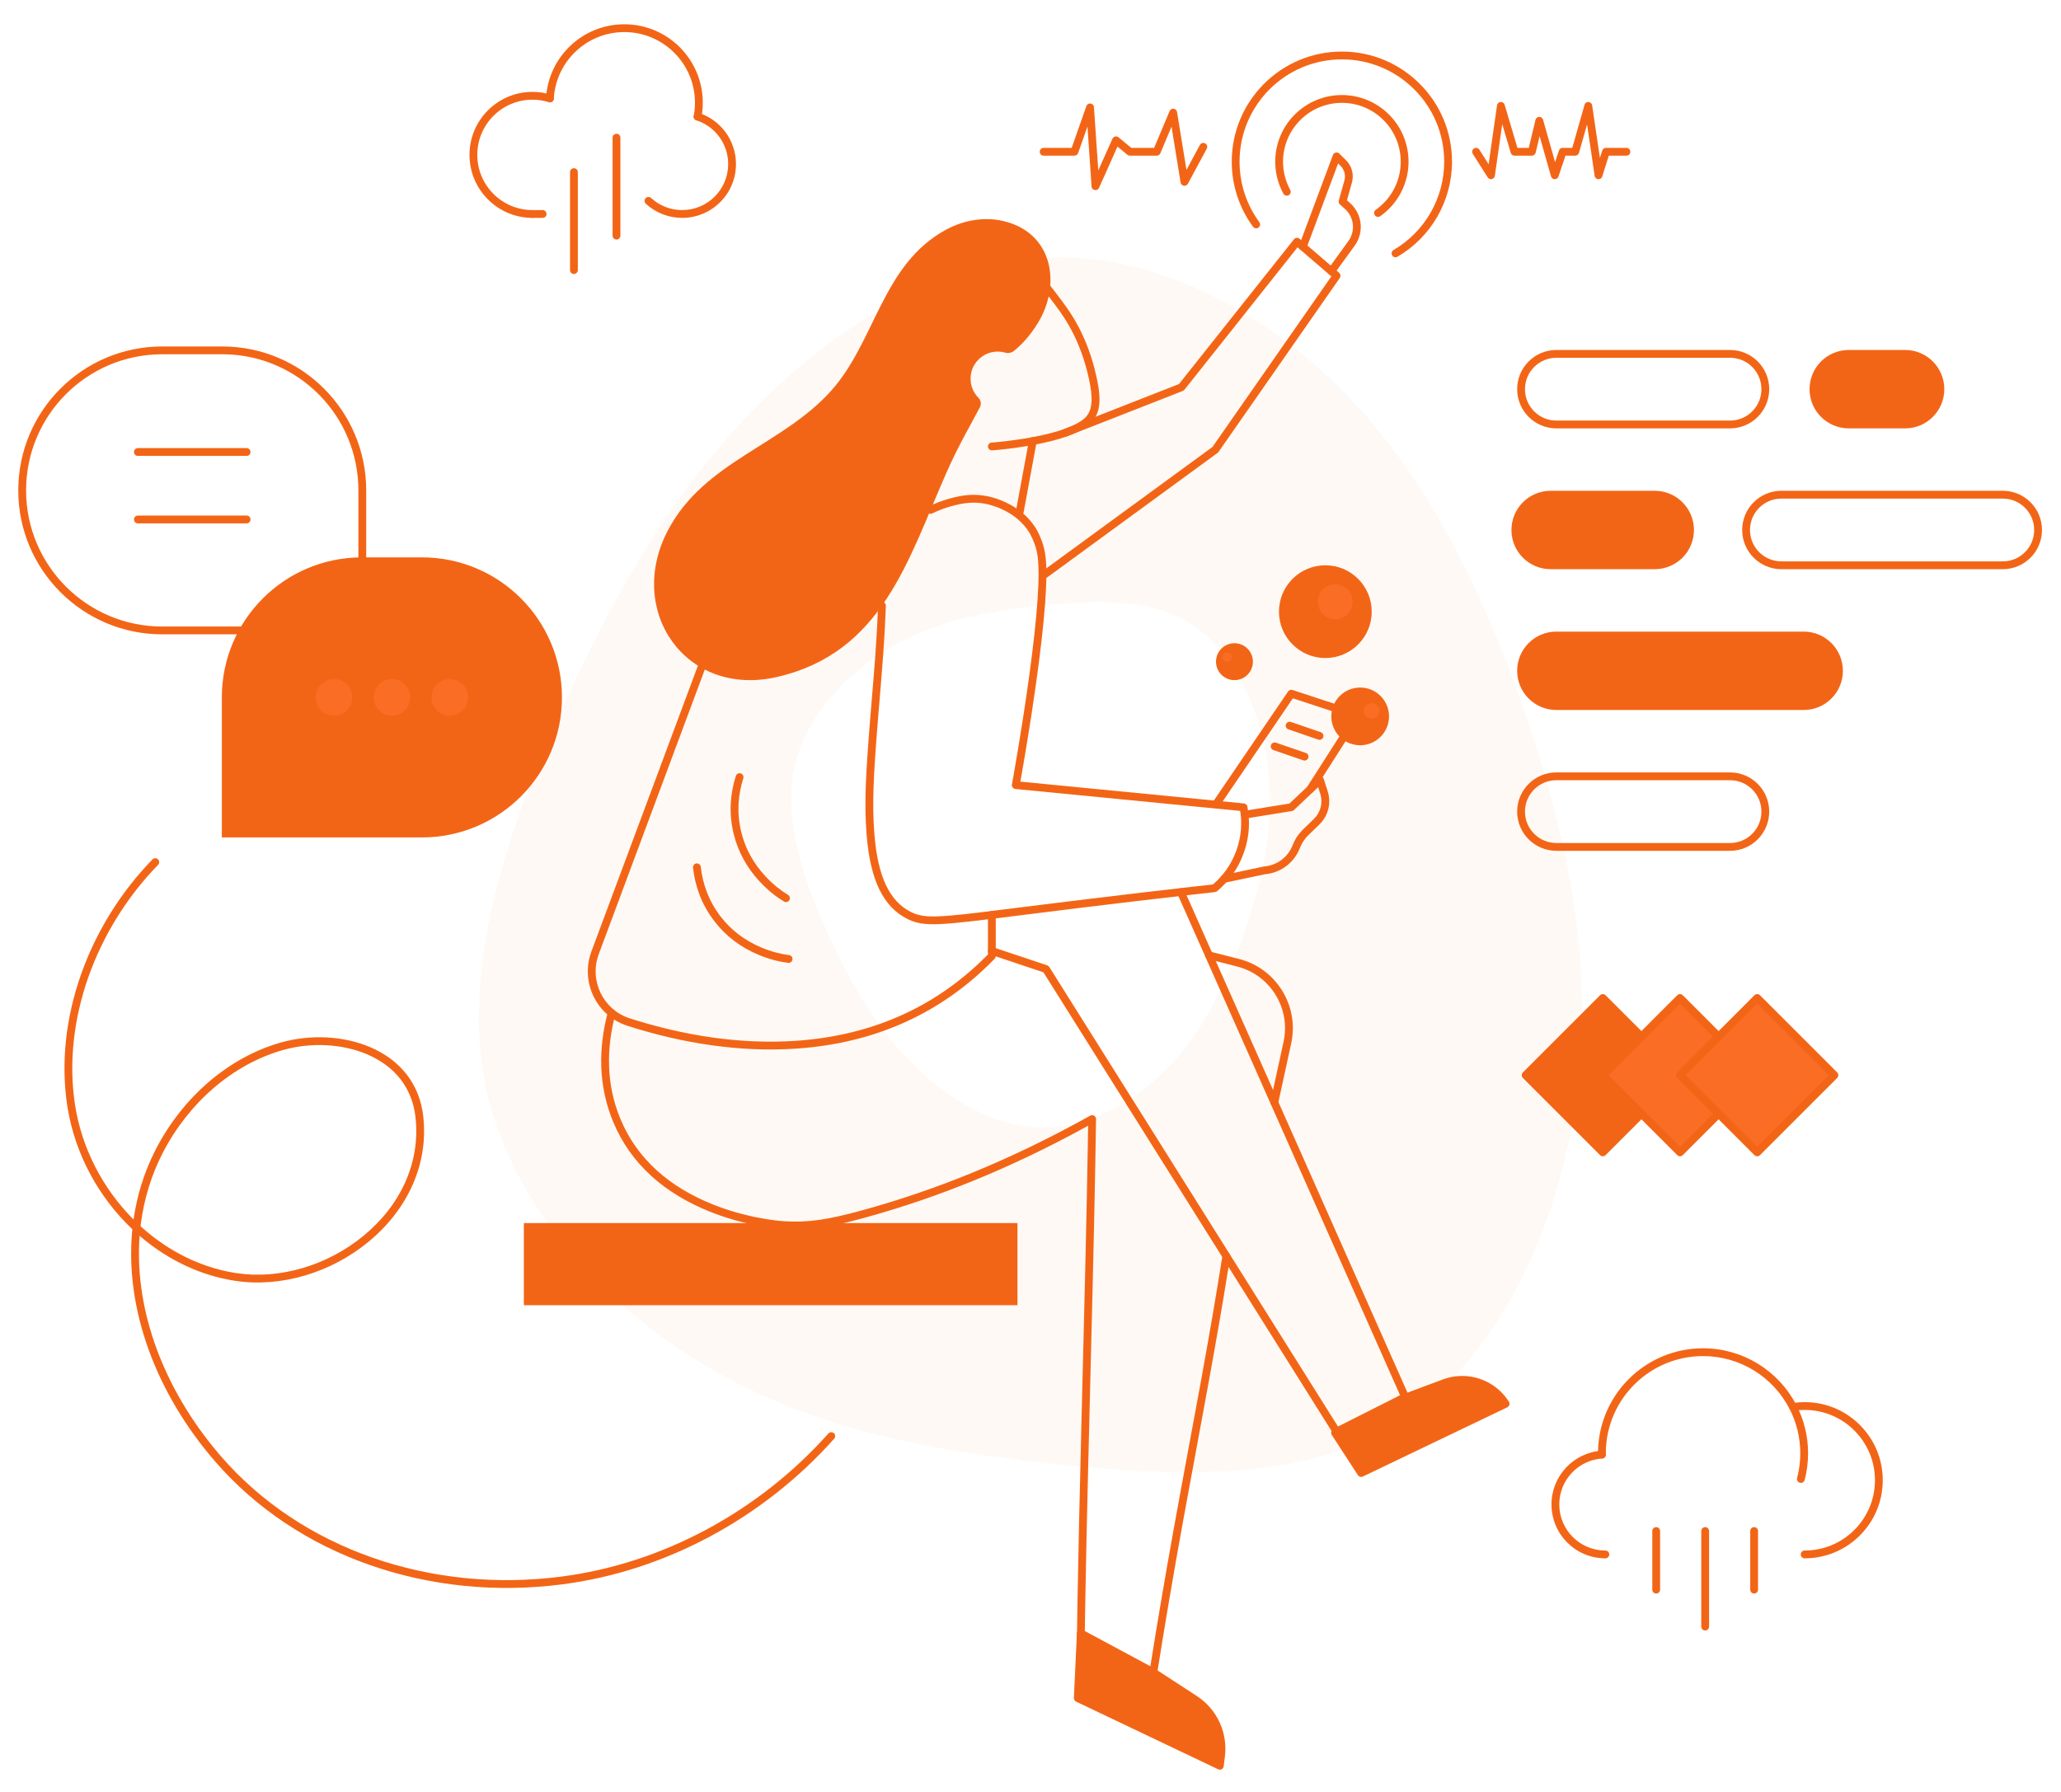 <svg viewBox="114.975 109.674 792.05 688.652" fill="none" xmlns="http://www.w3.org/2000/svg" xmlns:xlink="http://www.w3.org/1999/xlink" overflow="visible" width="792.05px" height="688.652px"><g id="Master/Scenes/Communication"><g id="Background" transform="translate(271 160.525) scale(1 1)"><g id="Background/4"><path id="Shape" fill-rule="evenodd" clip-rule="evenodd" d="M359.467 98.876C390.688 130.175 411.708 171.775 428.154 217.875C444.6 263.975 456.296 314.375 450.492 365.675C444.688 417.075 421.294 469.175 384.268 494.175C347.526 518.826 297.337 516.917 250.171 511.928L248.742 511.775C201.163 506.675 156.926 498.575 116.47 474.875C76.103 451.175 39.517 411.675 30.371 365.575C21.403 319.837 39.328 267.435 59.827 221.952L60.448 220.575C81.116 174.775 104.158 136.075 135.379 104.775C166.6 73.475 206 49.575 246.456 48.075C286.823 46.575 328.158 67.576 359.467 98.876ZM244.46 181.85L241.832 182.135C221.929 184.356 203.392 187.955 186.393 197.881C168.875 208.132 152.998 225.216 149.029 245.155C145.186 264.689 152.722 287.033 161.476 306.531L162.081 307.871C171.05 327.681 181.05 344.419 194.598 357.957C208.147 371.495 225.245 381.833 242.802 382.481C260.32 383.13 278.257 374.047 291.844 360.509C305.174 347.19 314.219 329.558 321.305 310.002L321.652 309.039C328.788 289.1 333.865 267.301 331.346 245.112C328.827 222.881 318.675 200.346 302.607 189.533C286.674 178.879 264.915 179.696 244.46 181.85V181.85Z" fill="#f36516" fill-opacity="0.04"/></g></g><g id="Group 88"><path id="Fill 1" fill-rule="evenodd" clip-rule="evenodd" d="M501.342 245.228C500.018 244.84 498.584 244.708 497.099 244.889C492.632 245.431 488.914 248.923 488.138 253.356C487.508 256.953 488.723 260.292 490.993 262.584C491.933 263.533 492.181 264.964 491.571 266.152C488.411 272.316 483.589 280.226 478.573 291.622C463.924 324.901 454.02 360.589 413.578 369.874C378.523 377.923 355.31 344.434 371.707 313.424C385.675 287.009 415.543 280.884 434.347 259.909C451.478 240.798 453.936 211.331 478.498 197.976C485.587 194.122 493.88 192.77 501.66 194.912C519.925 199.939 522.545 219.391 513.98 233.584C510.81 238.837 507.329 242.408 504.644 244.535C503.714 245.271 502.482 245.562 501.342 245.228" fill="#f36516"/><path id="Stroke 3" d="M514.382 216.427C515.042 215.927 515.983 216.058 516.483 216.719L517.899 218.572L520.74 222.25C524.429 227.055 526.304 229.727 528.243 233.086C531.402 238.553 533.836 244.619 535.547 251.123C535.856 252.3 536.143 253.498 536.408 254.72C538.221 263.087 538.031 268.617 534.018 272.447C530.678 275.636 524.418 278.048 516.001 279.902C511.676 280.855 507.053 281.596 502.431 282.152L501.074 282.309C500.189 282.408 499.346 282.496 498.551 282.572L496.932 282.717L496.253 282.77C495.427 282.828 494.71 282.206 494.652 281.379C494.594 280.553 495.217 279.836 496.043 279.778L496.916 279.708C497.155 279.688 497.413 279.665 497.69 279.64L498.859 279.528C499.863 279.427 500.938 279.309 502.072 279.173C506.605 278.628 511.137 277.902 515.356 276.972L516.422 276.732C523.791 275.024 529.251 272.85 531.946 270.277C534.912 267.447 535.074 262.728 533.476 255.356C533.22 254.176 532.944 253.02 532.645 251.886C531.001 245.632 528.666 239.815 525.645 234.586L525.326 234.04C523.519 230.972 521.647 228.346 518.029 223.646L515.342 220.169C514.994 219.716 514.687 219.316 514.388 218.922L514.09 218.528C513.59 217.867 513.721 216.926 514.382 216.427Z" fill="#f36516"/><path id="Stroke 5" d="M510.416 278.93C510.566 278.116 511.349 277.577 512.163 277.728C512.93 277.87 513.452 278.571 513.385 279.332L513.366 279.476L508.32 306.76C508.169 307.574 507.386 308.113 506.572 307.962C505.805 307.82 505.283 307.119 505.35 306.357L505.37 306.214L510.416 278.93Z" fill="#f36516"/><path id="Stroke 7" d="M612.246 201.645C612.745 201.018 613.64 200.899 614.282 201.35L614.399 201.441L629.606 214.516C630.151 214.984 630.282 215.766 629.939 216.382L629.859 216.511L583.252 283.386C583.189 283.477 583.116 283.56 583.034 283.634L582.906 283.739L516.924 331.958C516.255 332.447 515.317 332.301 514.828 331.632C514.368 331.003 514.47 330.134 515.042 329.627L515.154 329.536L580.932 281.466L626.622 215.906L613.625 204.731L570.168 259.462C570.036 259.628 569.871 259.763 569.685 259.86L569.54 259.926L524.749 277.479C523.978 277.781 523.108 277.401 522.806 276.629C522.521 275.904 522.841 275.09 523.523 274.745L523.655 274.686L568.07 257.279L612.246 201.645Z" fill="#f36516"/><path id="Stroke 9" d="M627.223 169.256C627.588 168.279 628.802 167.975 629.583 168.623L629.686 168.718L632.285 171.304C634.443 173.453 635.316 176.568 634.605 179.513L634.528 179.807L632.622 186.65L633.859 187.762C638.446 191.886 639.247 198.757 635.78 203.818L635.593 204.083L627.83 214.802C627.344 215.473 626.406 215.623 625.735 215.137C625.104 214.679 624.934 213.822 625.321 213.163L625.4 213.042L633.163 202.323C635.888 198.561 635.401 193.38 632.065 190.19L631.853 189.993L629.925 188.258C629.537 187.909 629.361 187.386 629.452 186.878L629.483 186.74L631.638 179.002C632.169 177.099 631.674 175.062 630.346 173.615L630.168 173.43L629.219 172.486L617.065 205.029C616.793 205.759 616.011 206.151 615.273 205.953L615.135 205.909C614.405 205.636 614.013 204.855 614.211 204.117L614.255 203.979L627.223 169.256Z" fill="#f36516"/><path id="Stroke 11" d="M479.788 301.339C485.119 299.873 489.093 299.413 494.231 300.358L494.749 300.462C495.369 300.595 496.052 300.766 496.877 301.012C498.48 301.488 500.135 302.114 501.793 302.914C506.221 305.052 510.008 308.094 512.728 312.211L513.015 312.656C513.147 312.866 513.364 313.239 513.637 313.754C514.086 314.599 514.533 315.548 514.951 316.58C515.655 318.324 516.203 320.13 516.532 321.963L516.621 322.489C517.924 330.756 516.488 348.415 513.13 372.384C512.068 379.97 510.869 387.762 509.606 395.463L509.061 398.756C508.796 400.342 508.537 401.875 508.284 403.347L507.4 408.434L507.105 410.096L593.026 418.482C593.69 418.547 594.232 419.043 594.355 419.699C595.354 425.033 595.255 430.809 593.113 437.075C590.824 443.734 587.066 448.55 582.695 452.208C582.469 452.397 582.192 452.516 581.899 452.549L572.614 453.596C559.004 455.142 545.34 456.747 530.431 458.571L495.925 462.866C488.983 463.715 484.501 464.215 480.927 464.526L479.339 464.656C471.553 465.251 467.855 464.846 464.126 463.089L463.811 462.937C454.3 458.248 449.507 447.765 448.086 431.304L447.977 429.95C447.115 418.615 447.558 408.319 449.589 383.523L450.822 368.6C450.998 366.402 451.147 364.461 451.29 362.511L451.381 361.254C451.884 354.257 452.221 348.154 452.401 342.407C452.427 341.579 453.119 340.929 453.947 340.955C454.775 340.981 455.426 341.673 455.4 342.501L455.333 344.445C455.153 349.342 454.862 354.523 454.456 360.305L454.22 363.568C454.002 366.506 453.763 369.508 453.435 373.471L452.526 384.414C450.556 408.562 450.131 418.696 450.968 429.723L451.026 430.458C452.305 446.324 456.681 456.078 465.135 460.245L465.405 460.375C468.582 461.872 471.821 462.225 479.148 461.662L480.67 461.537C483.247 461.313 486.316 460.988 490.471 460.5L525.966 456.096L534.105 455.1C548.138 453.395 561.136 451.876 574.132 450.404L581.11 449.618L581.142 449.592C584.846 446.401 588.041 442.26 590.075 436.666L590.275 436.102C592.032 430.962 592.281 426.177 591.649 421.723L591.593 421.356L505.195 412.924C504.321 412.839 503.707 412.025 503.865 411.162L504.405 408.144L505.029 404.573C505.373 402.586 505.732 400.476 506.102 398.262C507.561 389.523 508.949 380.609 510.159 371.968L510.575 368.956C513.651 346.378 514.894 329.756 513.58 322.496C513.289 320.879 512.801 319.267 512.169 317.704C511.855 316.928 511.523 316.204 511.188 315.547L510.987 315.16C510.75 314.713 510.57 314.404 510.476 314.255C508.067 310.432 504.602 307.602 500.488 305.616C498.983 304.889 497.478 304.32 496.022 303.887C495.067 303.603 494.336 303.432 493.678 303.306C489.085 302.462 485.517 302.875 480.578 304.233C478.073 304.912 475.631 305.847 473.271 307.006C472.527 307.372 471.629 307.065 471.263 306.321C470.898 305.578 471.204 304.679 471.948 304.314C474.476 303.071 477.097 302.068 479.788 301.339Z" fill="#f36516"/><path id="Stroke 13" d="M621.228 408.397C621.997 407.669 623.242 407.951 623.64 408.902L623.687 409.03L625.219 413.824C626.624 418.233 625.473 423.047 622.248 426.339L622.014 426.572L617.832 430.624C616.48 431.934 615.408 433.502 614.679 435.232L614.517 435.634C612.386 441.162 607.344 445.021 601.473 445.648L601.228 445.671L585.678 448.962C584.915 449.123 584.165 448.674 583.937 447.945L583.9 447.805C583.739 447.042 584.188 446.292 584.917 446.064L585.057 446.027L600.69 442.719L600.874 442.692C605.64 442.289 609.771 439.259 611.597 434.858L611.718 434.556C612.546 432.403 613.806 430.444 615.418 428.795L615.745 428.469L619.927 424.417C622.435 421.988 623.396 418.383 622.452 415.039L622.361 414.736L621.555 412.215L612.253 421.011C612.071 421.184 611.849 421.307 611.609 421.371L611.462 421.402L593.679 424.281C592.861 424.414 592.091 423.858 591.959 423.04C591.834 422.271 592.319 421.543 593.058 421.35L593.2 421.32L610.525 418.515L621.228 408.397Z" fill="#f36516"/><path id="Stroke 15" d="M383.094 365.768C383.384 364.992 384.247 364.597 385.024 364.886C385.754 365.158 386.147 365.94 385.95 366.678L385.906 366.816L345.087 476.382C341.309 486.521 346.728 497.785 356.989 501.078C377.638 507.7 399.475 511.192 420.986 509.707C448.881 507.783 473.613 497.576 493.839 477.343L494.647 476.525L494.648 461.33C494.648 460.55 495.243 459.909 496.004 459.837L496.148 459.83C496.928 459.83 497.568 460.425 497.641 461.185L497.648 461.33V477.137C497.648 477.527 497.496 477.902 497.224 478.182C476.229 499.807 450.36 510.688 421.192 512.7C399.257 514.214 377.057 510.664 356.073 503.934C344.297 500.156 338.028 487.332 342.147 475.687L342.275 475.334L383.094 365.768Z" fill="#f36516"/><path id="Stroke 17" d="M348.587 498.637C348.801 497.837 349.623 497.361 350.423 497.575C351.224 497.789 351.699 498.611 351.485 499.411C347.891 512.863 347.958 526.624 353.385 539.698C359.859 555.309 372.395 565.974 388.863 572.583C394.818 574.973 400.931 576.676 406.92 577.802C409.128 578.217 411.2 578.53 413.102 578.756L414.21 578.88C415.02 578.964 415.708 579.021 416.263 579.056C425.474 579.646 432.995 578.518 446.213 574.896C473.973 567.285 502.901 555.811 533.949 538.485C534.958 537.923 536.197 538.663 536.18 539.818L535.915 556.039C535.663 570.25 535.348 584.772 534.872 604.548L533.181 672.793C532.651 694.712 532.317 710.197 532.05 725.678L531.845 738.334L556.803 751.741L557.034 750.294C559.841 732.694 562.661 716.156 565.843 698.434L568.534 683.656C571.353 668.319 575.437 646.294 575.64 645.187L576.875 638.421C579.994 621.244 582.416 607.139 584.769 592.231C584.899 591.413 585.667 590.854 586.485 590.984C587.303 591.113 587.862 591.881 587.733 592.699L587.187 596.133C584.815 610.964 582.327 625.287 579.094 642.98L569.5 695.053L569.436 695.406C565.778 715.661 562.613 734.202 559.436 754.298C559.274 755.318 558.154 755.874 557.244 755.384L529.623 740.545C529.17 740.302 528.876 739.846 528.837 739.34L528.832 739.201L529.097 722.974C529.407 705.539 529.81 687.638 530.49 660.131L532.043 597.329C532.495 578.188 532.787 563.992 533.03 549.301L533.14 542.363L532.531 542.699C502.828 559 475.026 569.999 448.298 577.432L447.006 577.789L445.527 578.19C432.913 581.576 425.316 582.642 416.072 582.05L415.402 582.003C413.093 581.825 410.016 581.437 406.366 580.75C400.194 579.59 393.895 577.835 387.745 575.367C370.588 568.481 357.432 557.29 350.614 540.847C344.906 527.095 344.836 512.678 348.587 498.637Z" fill="#f36516"/><path id="Stroke 19" d="M568.179 451.153C568.891 450.836 569.718 451.12 570.093 451.786L570.158 451.915L656.354 646.025C656.66 646.713 656.407 647.512 655.781 647.904L655.659 647.973L629.303 661.274C628.655 661.601 627.874 661.415 627.439 660.851L627.357 660.733L515.973 483.396L495.672 476.603C494.933 476.356 494.514 475.588 494.687 474.844L494.726 474.705C494.973 473.965 495.741 473.547 496.485 473.719L496.624 473.758L517.433 480.721C517.715 480.816 517.962 480.991 518.143 481.225L518.228 481.346L629.171 657.98L653.033 645.937L567.416 453.133C567.1 452.42 567.384 451.593 568.049 451.218L568.179 451.153Z" fill="#f36516"/><path id="Stroke 21" d="M609.985 375.46C610.335 374.946 610.96 374.706 611.556 374.841L611.693 374.879L637.13 383.235C638.017 383.526 638.415 384.54 637.995 385.349L637.925 385.469L619.74 413.871C619.294 414.568 618.366 414.772 617.668 414.325C617.012 413.905 616.793 413.058 617.142 412.378L617.214 412.253L634.354 385.48L611.829 378.08L583.528 419.646C583.089 420.291 582.237 420.485 581.567 420.117L581.444 420.042C580.799 419.603 580.605 418.751 580.973 418.081L581.048 417.958L609.985 375.46Z" fill="#f36516"/><path id="Stroke 23" d="M630.665 146.204C644.812 146.204 656.28 157.672 656.28 171.819C656.28 180.247 652.177 187.989 645.42 192.76C644.743 193.238 643.807 193.077 643.329 192.4C642.852 191.723 643.013 190.787 643.69 190.309C649.659 186.095 653.28 179.262 653.28 171.819C653.28 159.329 643.155 149.204 630.665 149.204C618.175 149.204 608.05 159.329 608.05 171.819C608.05 175.668 609.012 179.375 610.822 182.675C611.22 183.402 610.954 184.313 610.228 184.712C609.502 185.11 608.59 184.844 608.192 184.118C606.14 180.378 605.05 176.176 605.05 171.819C605.05 157.672 616.518 146.204 630.665 146.204Z" fill="#f36516"/><path id="Fill 25" fill-rule="evenodd" clip-rule="evenodd" d="M530.332 737.446L529.174 762.352L583.763 788.359L584.228 784.512C585.266 775.937 581.337 767.517 574.1 762.803L557.954 752.286L530.332 737.446Z" fill="#f36516"/><path id="Stroke 27" fill-rule="evenodd" clip-rule="evenodd" d="M527.676 762.282L528.834 737.376C528.885 736.274 530.069 735.602 531.042 736.125L558.664 750.965L558.773 751.029L574.919 761.546C582.635 766.573 586.824 775.55 585.717 784.692L585.252 788.539C585.129 789.557 584.044 790.154 583.118 789.713L528.529 763.706C527.984 763.447 527.648 762.886 527.676 762.282ZM557.187 753.577L531.719 739.894L530.718 761.426L582.523 786.107L582.739 784.332C583.692 776.459 580.161 768.724 573.617 764.283L573.281 764.06L557.187 753.577Z" fill="#f36516"/><path id="Fill 29" fill-rule="evenodd" clip-rule="evenodd" d="M628.053 660.403L638.075 675.831L693.584 649.226C688.594 641.325 678.746 638.007 669.992 641.278L654.408 647.102L628.053 660.403Z" fill="#f36516"/><path id="Stroke 31" fill-rule="evenodd" clip-rule="evenodd" d="M653.732 645.763L653.883 645.697L669.467 639.873C678.886 636.353 689.483 639.923 694.852 648.425C695.331 649.184 695.041 650.191 694.232 650.579L638.723 677.184C638.043 677.509 637.227 677.28 636.817 676.648L626.795 661.22C626.308 660.471 626.58 659.466 627.377 659.064L653.732 645.763ZM638.614 673.909L691.343 648.636L691.245 648.507C686.391 642.314 678.019 639.88 670.517 642.683L655.01 648.478L630.221 660.988L638.614 673.909Z" fill="#f36516"/><path id="Stroke 33" d="M578.14 476.482C578.333 475.727 579.068 475.253 579.823 475.371L579.965 475.4L591.138 478.252C605.326 481.872 614.154 495.971 611.275 510.275L611.185 510.709L606.173 533.725C605.996 534.534 605.197 535.047 604.388 534.871C603.626 534.705 603.126 533.988 603.217 533.229L603.241 533.086L608.253 510.07C611.028 497.326 603.319 484.672 590.777 481.259L590.396 481.159L579.223 478.307C578.42 478.102 577.936 477.285 578.14 476.482Z" fill="#f36516"/><path id="Stroke 35" d="M382.622 441.534C383.445 441.44 384.189 442.031 384.283 442.854C385.026 449.342 387.226 455.853 391.923 461.964C396.106 467.405 401.432 471.263 407.454 473.81C411.453 475.502 414.979 476.35 418.229 476.777C419.05 476.885 419.628 477.639 419.52 478.46C419.412 479.282 418.659 479.86 417.837 479.752C414.342 479.292 410.565 478.384 406.285 476.573C399.811 473.835 394.065 469.673 389.545 463.793C384.471 457.192 382.102 450.18 381.303 443.195C381.208 442.372 381.799 441.629 382.622 441.534Z" fill="#f36516"/><path id="Stroke 37" d="M397.764 407.918C398.013 407.128 398.855 406.689 399.645 406.938C400.436 407.188 400.874 408.03 400.625 408.82C398.661 415.047 398.019 421.891 399.822 429.385C401.426 436.058 404.72 441.75 409.183 446.529C412.146 449.702 415.021 451.912 417.816 453.626C418.522 454.06 418.743 454.983 418.31 455.689C417.877 456.396 416.953 456.617 416.247 456.184C413.241 454.34 410.162 451.973 406.99 448.576C402.193 443.439 398.639 437.298 396.905 430.087C394.958 421.993 395.65 414.622 397.764 407.918Z" fill="#f36516"/><path id="Fill 39" fill-rule="evenodd" clip-rule="evenodd" d="M316.297 611.342H505.992V579.772H316.297V611.342Z" fill="#f36516"/><path id="Stroke 41" d="M630.666 129.498C654.038 129.498 672.987 148.445 672.987 171.819C672.987 187.018 664.906 200.815 652.031 208.359C651.316 208.778 650.397 208.538 649.978 207.823C649.559 207.108 649.799 206.189 650.514 205.77C662.479 198.759 669.987 185.942 669.987 171.819C669.987 150.102 652.381 132.498 630.666 132.498C608.949 132.498 591.344 150.102 591.344 171.819C591.344 180.295 594.031 188.362 598.937 195.05C599.427 195.718 599.283 196.657 598.615 197.147C597.947 197.637 597.008 197.493 596.518 196.825C591.237 189.626 588.344 180.938 588.344 171.819C588.344 148.445 607.292 129.498 630.666 129.498Z" fill="#f36516"/><g id="Group"><path id="Stroke 42" fill-rule="evenodd" clip-rule="evenodd" d="M177.324 242.838H200.382C230.937 242.838 255.706 267.607 255.706 298.161V351.985C255.706 352.814 255.034 353.485 254.206 353.485H177.324C146.77 353.485 122 328.716 122 298.161C122 267.607 146.769 242.838 177.324 242.838ZM252.706 298.161C252.706 269.553 229.746 246.307 201.247 245.845L200.382 245.838H177.324C148.426 245.838 125 269.264 125 298.161C125 327.059 148.426 350.485 177.324 350.485L252.705 350.485L252.706 298.161Z" fill="#f36516"/><path id="Stroke 43" d="M209.744 281.902C210.572 281.902 211.244 282.574 211.244 283.402C211.244 284.182 210.649 284.823 209.888 284.895L209.744 284.902H167.962C167.133 284.902 166.462 284.231 166.462 283.402C166.462 282.623 167.057 281.982 167.817 281.909L167.962 281.902H209.744Z" fill="#f36516"/><path id="Stroke 44" d="M209.744 307.831C210.572 307.831 211.244 308.503 211.244 309.331C211.244 310.111 210.649 310.752 209.888 310.824L209.744 310.831H167.962C167.133 310.831 166.462 310.159 166.462 309.331C166.462 308.551 167.057 307.911 167.817 307.838L167.962 307.831H209.744Z" fill="#f36516"/><path id="Fill 45" fill-rule="evenodd" clip-rule="evenodd" d="M200.229 431.546H277.111C306.837 431.546 330.935 407.448 330.935 377.722C330.935 347.996 306.837 323.899 277.111 323.899H254.053C224.327 323.899 200.229 347.996 200.229 377.722V431.546Z" fill="#f36516"/><path id="Fill 46" fill-rule="evenodd" clip-rule="evenodd" d="M250.369 377.722C250.369 381.613 247.215 384.767 243.324 384.767C239.433 384.767 236.279 381.613 236.279 377.722C236.279 373.831 239.433 370.677 243.324 370.677C247.215 370.677 250.369 373.831 250.369 377.722" fill="#f96d24"/><path id="Fill 47" fill-rule="evenodd" clip-rule="evenodd" d="M272.627 377.722C272.627 381.613 269.474 384.767 265.582 384.767C261.691 384.767 258.538 381.613 258.538 377.722C258.538 373.831 261.691 370.677 265.582 370.677C269.474 370.677 272.627 373.831 272.627 377.722" fill="#f96d24"/><path id="Fill 48" fill-rule="evenodd" clip-rule="evenodd" d="M294.886 377.722C294.886 381.613 291.732 384.767 287.841 384.767C283.95 384.767 280.796 381.613 280.796 377.722C280.796 373.831 283.95 370.677 287.841 370.677C291.732 370.677 294.886 373.831 294.886 377.722" fill="#f96d24"/></g><path id="Stroke 49" fill-rule="evenodd" clip-rule="evenodd" d="M713.095 244.188H779.827C788.149 244.188 794.895 250.934 794.895 259.256C794.895 267.577 788.149 274.324 779.827 274.324H713.095C704.773 274.324 698.026 267.578 698.026 259.256C698.026 250.934 704.773 244.188 713.095 244.188ZM779.827 247.188H713.095C706.429 247.188 701.026 252.591 701.026 259.256C701.026 265.921 706.43 271.324 713.095 271.324H779.827C786.492 271.324 791.895 265.921 791.895 259.256C791.895 252.591 786.492 247.188 779.827 247.188Z" fill="#f36516"/><path id="Stroke 50" fill-rule="evenodd" clip-rule="evenodd" d="M713.095 406.554H779.827C788.149 406.554 794.895 413.301 794.895 421.623C794.895 429.945 788.149 436.691 779.827 436.691H713.095C704.773 436.691 698.026 429.945 698.026 421.623C698.026 413.301 704.773 406.554 713.095 406.554ZM779.827 409.554H713.095C706.43 409.554 701.026 414.958 701.026 421.623C701.026 428.288 706.43 433.691 713.095 433.691H779.827C786.492 433.691 791.895 428.288 791.895 421.623C791.895 414.958 786.492 409.554 779.827 409.554Z" fill="#f36516"/><path id="Fill 51" fill-rule="evenodd" clip-rule="evenodd" d="M847.113 272.824H825.46C817.967 272.824 811.892 266.749 811.892 259.256C811.892 251.762 817.967 245.688 825.46 245.688H847.113C854.607 245.688 860.681 251.762 860.681 259.256C860.681 266.749 854.607 272.824 847.113 272.824" fill="#f36516"/><path id="Stroke 52" fill-rule="evenodd" clip-rule="evenodd" d="M825.46 244.188H847.113C855.436 244.188 862.181 250.934 862.181 259.256C862.181 267.578 855.435 274.324 847.113 274.324H825.46C817.139 274.324 810.392 267.577 810.392 259.256C810.392 250.934 817.139 244.188 825.46 244.188ZM847.113 247.188H825.46C818.795 247.188 813.392 252.591 813.392 259.256C813.392 265.921 818.796 271.324 825.46 271.324H847.113C853.779 271.324 859.181 265.921 859.181 259.256C859.181 252.59 853.779 247.188 847.113 247.188Z" fill="#f36516"/><path id="Fill 53" fill-rule="evenodd" clip-rule="evenodd" d="M808.133 381.068H713.095C705.602 381.068 699.527 374.994 699.527 367.501C699.527 360.006 705.602 353.932 713.095 353.932H808.133C815.626 353.932 821.701 360.006 821.701 367.501C821.701 374.994 815.626 381.068 808.133 381.068" fill="#f36516"/><path id="Stroke 54" fill-rule="evenodd" clip-rule="evenodd" d="M713.095 352.432H808.133C816.455 352.432 823.201 359.178 823.201 367.501C823.201 375.822 816.454 382.568 808.133 382.568H713.095C704.773 382.568 698.027 375.822 698.027 367.501C698.027 359.178 704.773 352.432 713.095 352.432ZM808.133 355.432H713.095C706.43 355.432 701.027 360.835 701.027 367.501C701.027 374.165 706.43 379.568 713.095 379.568H808.133C814.798 379.568 820.201 374.165 820.201 367.501C820.201 360.835 814.798 355.432 808.133 355.432Z" fill="#f36516"/><path id="Stroke 55" fill-rule="evenodd" clip-rule="evenodd" d="M799.572 298.31H884.65C892.972 298.31 899.718 305.056 899.718 313.378C899.718 321.7 892.972 328.446 884.65 328.446H799.572C791.25 328.446 784.504 321.7 784.504 313.378C784.504 305.056 791.25 298.31 799.572 298.31ZM884.65 301.31H799.572C792.907 301.31 787.504 306.712 787.504 313.378C787.504 320.044 792.907 325.446 799.572 325.446H884.65C891.315 325.446 896.718 320.043 896.718 313.378C896.718 306.713 891.315 301.31 884.65 301.31Z" fill="#f36516"/><path id="Fill 56" fill-rule="evenodd" clip-rule="evenodd" d="M750.896 326.946H710.896C703.403 326.946 697.328 320.872 697.328 313.378C697.328 305.884 703.403 299.81 710.896 299.81H750.896C758.389 299.81 764.463 305.884 764.463 313.378C764.463 320.872 758.389 326.946 750.896 326.946" fill="#f36516"/><path id="Stroke 57" fill-rule="evenodd" clip-rule="evenodd" d="M710.896 298.31H750.896C759.217 298.31 765.963 305.056 765.963 313.378C765.963 321.7 759.217 328.446 750.896 328.446H710.896C702.574 328.446 695.828 321.7 695.828 313.378C695.828 305.056 702.574 298.31 710.896 298.31ZM750.896 301.31H710.896C704.231 301.31 698.828 306.713 698.828 313.378C698.828 320.043 704.231 325.446 710.896 325.446H750.896C757.56 325.446 762.963 320.043 762.963 313.378C762.963 306.713 757.56 301.31 750.896 301.31Z" fill="#f36516"/><path id="Stroke 58" d="M532.469 150.464C532.993 148.973 535.133 149.216 535.364 150.715L535.38 150.859L537.05 175.162L542.501 162.997C542.886 162.136 543.952 161.85 544.712 162.369L544.824 162.453L549.734 166.502H558.517L564.456 152.378C565.02 151.035 566.943 151.217 567.289 152.574L567.319 152.718L570.938 174.979L576.093 165.396C576.462 164.71 577.289 164.427 577.994 164.723L578.124 164.786C578.811 165.155 579.093 165.983 578.797 166.687L578.735 166.817L571.488 180.291C570.831 181.511 569.041 181.255 568.714 179.959L568.686 179.822L565.196 158.358L560.897 168.584C560.681 169.098 560.2 169.446 559.653 169.496L559.515 169.503H549.197C548.898 169.503 548.608 169.414 548.361 169.249L548.242 169.16L544.433 166.019L537.336 181.866C536.717 183.247 534.708 182.936 534.486 181.498L534.47 181.356L532.886 158.32L529.308 168.5C529.113 169.055 528.614 169.44 528.038 169.496L527.893 169.503H516.058C515.229 169.503 514.558 168.831 514.558 168.003C514.558 167.223 515.153 166.582 515.913 166.51L516.058 166.503L526.83 166.502L532.469 150.464Z" fill="#f36516"/><path id="Stroke 59" d="M723.911 149.972C724.339 148.466 726.463 148.557 726.81 150.017L726.838 150.163L729.823 170.385L730.721 167.55C730.905 166.971 731.417 166.565 732.012 166.509L732.151 166.503H740.02C740.849 166.503 741.52 167.175 741.52 168.003C741.52 168.783 740.925 169.424 740.165 169.496L740.02 169.503L733.249 169.502L730.719 177.492C730.254 178.96 728.178 178.842 727.834 177.406L727.805 177.258L724.889 157.502L721.788 168.413C721.618 169.012 721.098 169.439 720.487 169.496L720.345 169.503L716.594 169.502L713.898 177.517C713.444 178.866 711.571 178.868 711.08 177.591L711.033 177.449L706.652 162.016L705.134 168.353C704.983 168.982 704.447 169.439 703.813 169.497L703.675 169.503H697.01C696.394 169.503 695.845 169.127 695.619 168.564L695.572 168.43L692.289 157.382L689.451 177.251C689.261 178.584 687.568 178.992 686.78 177.958L686.699 177.842L680.973 168.806C680.53 168.106 680.738 167.179 681.437 166.736C682.096 166.319 682.956 166.478 683.424 167.082L683.507 167.2L687.056 172.801L690.289 150.17C690.51 148.626 692.616 148.423 693.164 149.815L693.212 149.955L698.128 166.502H702.492L705.072 155.745C705.419 154.294 707.412 154.205 707.925 155.542L707.973 155.685L712.597 171.973L714.094 167.525C714.285 166.958 714.792 166.563 715.379 166.509L715.516 166.503L719.212 166.502L723.911 149.972Z" fill="#f36516"/><path id="Fill 60" fill-rule="evenodd" clip-rule="evenodd" d="M642.131 344.768C642.131 354.611 634.152 362.59 624.309 362.59C614.466 362.59 606.486 354.611 606.486 344.768C606.486 334.925 614.466 326.946 624.309 326.946C634.152 326.946 642.131 334.925 642.131 344.768" fill="#f36516"/><path id="Fill 61" fill-rule="evenodd" clip-rule="evenodd" d="M634.837 340.964C634.837 344.677 631.826 347.688 628.113 347.688C624.4 347.688 621.39 344.677 621.39 340.964C621.39 337.251 624.4 334.24 628.113 334.24C631.826 334.24 634.837 337.251 634.837 340.964" fill="#f96d24"/><path id="Fill 62" fill-rule="evenodd" clip-rule="evenodd" d="M760.613 522.932L730.944 552.601L701.275 522.932L730.944 493.262L760.613 522.932Z" fill="#f36516"/><path id="Stroke 63" fill-rule="evenodd" clip-rule="evenodd" d="M700.215 521.871L729.884 492.201C730.47 491.615 731.419 491.615 732.005 492.201L761.674 521.871C762.26 522.457 762.26 523.407 761.674 523.992L732.005 553.661C731.419 554.247 730.47 554.247 729.884 553.661L700.215 523.992C699.629 523.407 699.629 522.457 700.215 521.871ZM758.492 522.931L730.944 495.383L703.395 522.931L730.944 550.48L758.492 522.931Z" fill="#f36516"/><path id="Fill 64" fill-rule="evenodd" clip-rule="evenodd" d="M790.283 522.932L760.613 552.601L730.944 522.932L760.613 493.262L790.283 522.932Z" fill="#f96d24"/><path id="Stroke 65" fill-rule="evenodd" clip-rule="evenodd" d="M729.884 521.871L759.553 492.201C760.138 491.615 761.088 491.615 761.674 492.201L791.344 521.871C791.93 522.457 791.93 523.407 791.344 523.992L761.674 553.661C761.088 554.247 760.138 554.247 759.553 553.661L729.884 523.992C729.298 523.407 729.298 522.457 729.884 521.871ZM788.161 522.931L760.613 495.383L733.064 522.931L760.613 550.48L788.161 522.931Z" fill="#f36516"/><path id="Fill 66" fill-rule="evenodd" clip-rule="evenodd" d="M819.952 522.932L790.283 552.601L760.613 522.932L790.283 493.262L819.952 522.932Z" fill="#f96d24"/><path id="Stroke 67" fill-rule="evenodd" clip-rule="evenodd" d="M759.552 521.871L789.222 492.201C789.808 491.615 790.758 491.615 791.344 492.201L821.013 521.871C821.598 522.457 821.598 523.407 821.013 523.992L791.344 553.661C790.758 554.247 789.808 554.247 789.222 553.661L759.552 523.992C758.967 523.407 758.967 522.457 759.552 521.871ZM817.831 522.931L790.282 495.383L762.734 522.931L790.282 550.48L817.831 522.931Z" fill="#f36516"/><path id="Fill 68" fill-rule="evenodd" clip-rule="evenodd" d="M648.782 385.025C648.782 391.151 643.816 396.117 637.69 396.117C631.564 396.117 626.598 391.151 626.598 385.025C626.598 378.899 631.564 373.933 637.69 373.933C643.816 373.933 648.782 378.899 648.782 385.025" fill="#f36516"/><path id="Fill 69" fill-rule="evenodd" clip-rule="evenodd" d="M645.13 382.921C645.13 384.577 643.787 385.92 642.131 385.92C640.474 385.92 639.131 384.577 639.131 382.921C639.131 381.264 640.474 379.921 642.131 379.921C643.787 379.921 645.13 381.264 645.13 382.921" fill="#f96d24"/><path id="Fill 70" fill-rule="evenodd" clip-rule="evenodd" d="M596.473 363.995C596.473 367.912 593.298 371.088 589.38 371.088C585.463 371.088 582.288 367.912 582.288 363.995C582.288 360.078 585.463 356.902 589.38 356.902C593.298 356.902 596.473 360.078 596.473 363.995" fill="#f36516"/><path id="Fill 71" fill-rule="evenodd" clip-rule="evenodd" d="M588.369 362.221C588.369 363.201 587.574 363.995 586.594 363.995C585.614 363.995 584.819 363.201 584.819 362.221C584.819 361.241 585.614 360.447 586.594 360.447C587.574 360.447 588.369 361.241 588.369 362.221" fill="#f96d24"/><path id="Stroke 72" fill-rule="evenodd" clip-rule="evenodd" d="M175.689 439.97C175.095 439.392 174.145 439.405 173.568 439.999C148.833 465.42 135.843 501.464 140.794 534.462L140.953 535.474C143.871 553.334 152.853 569.725 165.535 581.854L165.839 582.141L165.749 583.074C163.044 612.927 174.889 645.066 197.542 671.279C229.214 707.927 280.014 725.23 331.031 718.632C370.698 713.501 408.305 693.202 435.555 662.656C436.106 662.038 436.052 661.09 435.434 660.539C434.816 659.987 433.868 660.041 433.316 660.659C406.54 690.673 369.588 710.62 330.646 715.656C280.59 722.13 230.797 705.17 199.812 669.317L198.909 668.262C177.979 643.573 166.815 613.742 168.552 585.848L168.632 584.666L169.221 585.17C179.555 593.911 191.969 599.943 205.369 601.972C222.919 604.629 242.094 598.883 256.537 587.014C271.636 574.605 279.703 557.156 277.63 538.724C276.231 526.271 268.789 517.1 257.284 512.172C247.001 507.767 234.181 507.167 222.882 510.379C202.756 516.103 185.215 531.38 174.912 551.303L174.347 552.417C170.264 560.609 167.625 569.274 166.326 578.188L166.296 578.399L166.203 578.307C154.505 566.549 146.3 550.936 143.761 534.016C138.954 501.986 151.613 466.865 175.718 442.091C176.295 441.497 176.282 440.548 175.689 439.97ZM223.703 513.265C234.356 510.236 246.469 510.803 256.103 514.93C266.657 519.45 273.376 527.73 274.649 539.059C276.601 556.424 268.984 572.902 254.632 584.696C240.829 596.04 222.502 601.531 205.818 599.006L204.88 598.857C191.765 596.672 179.647 590.468 169.673 581.59L168.99 580.974L169.123 579.903C170.356 570.447 173.132 561.278 177.577 552.681C187.514 533.466 204.408 518.752 223.703 513.265Z" fill="#f36516"/><path id="Stroke 73" d="M769.465 627.895C784.719 627.895 798.458 636.44 805.345 649.756C808.278 655.428 809.828 661.729 809.828 668.257C809.828 671.75 809.384 675.188 808.515 678.51C808.305 679.312 807.485 679.791 806.684 679.582C805.882 679.372 805.403 678.552 805.612 677.751C806.417 674.676 806.828 671.494 806.828 668.257C806.828 662.212 805.394 656.382 802.68 651.134C796.304 638.804 783.586 630.895 769.465 630.895C749.033 630.895 732.43 647.29 732.1 667.639L732.096 668.49L732.102 668.687C732.142 669.514 731.504 670.218 730.676 670.258C729.849 670.298 729.145 669.66 729.105 668.832L729.1 668.684L729.096 668.469L729.095 668.257C729.095 645.966 747.17 627.895 769.465 627.895Z" fill="#f36516"/><path id="Stroke 74" d="M808.51 648.59C825.089 648.59 838.529 662.032 838.529 678.608C838.529 695.186 825.089 708.628 808.51 708.628C807.681 708.628 807.01 707.957 807.01 707.128C807.01 706.3 807.681 705.628 808.51 705.628C823.432 705.628 835.529 693.529 835.529 678.608C835.529 663.689 823.432 651.59 808.51 651.59C807.085 651.59 805.664 651.704 804.245 651.926C803.427 652.055 802.659 651.495 802.531 650.677C802.402 649.858 802.962 649.091 803.78 648.962C805.351 648.716 806.927 648.59 808.51 648.59Z" fill="#f36516"/><path id="Stroke 75" d="M730.503 667.263C731.329 667.207 732.044 667.832 732.1 668.659C732.156 669.485 731.531 670.201 730.705 670.256C721.448 670.881 714.217 678.588 714.217 687.915C714.217 697.701 722.141 705.628 731.922 705.628C732.75 705.628 733.422 706.299 733.422 707.128C733.422 707.956 732.75 708.628 731.922 708.628C720.484 708.628 711.217 699.358 711.217 687.915C711.217 677.007 719.673 667.994 730.503 667.263Z" fill="#f36516"/><path id="Stroke 76" d="M751.457 696.64C752.237 696.64 752.877 697.235 752.95 697.995L752.957 698.14V720.662C752.957 721.49 752.285 722.162 751.457 722.162C750.677 722.162 750.037 721.567 749.964 720.806L749.957 720.662V698.14C749.957 697.311 750.629 696.64 751.457 696.64Z" fill="#f36516"/><path id="Stroke 77" d="M770.277 696.64C771.057 696.64 771.698 697.235 771.77 697.995L771.777 698.14V734.855C771.777 735.683 771.106 736.355 770.277 736.355C769.498 736.355 768.857 735.76 768.784 734.999L768.777 734.855V698.14C768.777 697.311 769.449 696.64 770.277 696.64Z" fill="#f36516"/><path id="Stroke 78" d="M789.098 696.64C789.877 696.64 790.518 697.235 790.591 697.995L790.598 698.14V720.662C790.598 721.49 789.926 722.162 789.098 722.162C788.318 722.162 787.677 721.567 787.605 720.806L787.598 720.662V698.14C787.598 697.311 788.269 696.64 789.098 696.64Z" fill="#f36516"/><path id="Stroke 79" d="M319.603 144.992C322.068 144.992 324.471 145.356 326.753 146.068C327.544 146.315 327.984 147.157 327.737 147.947C327.49 148.738 326.649 149.179 325.858 148.932C323.867 148.31 321.766 147.992 319.603 147.992C307.893 147.992 298.401 157.486 298.401 169.204C298.401 180.915 307.897 190.416 319.603 190.416C320.432 190.416 321.103 191.088 321.103 191.916C321.103 192.745 320.432 193.416 319.603 193.416C306.24 193.416 295.401 182.571 295.401 169.204C295.401 155.83 306.236 144.992 319.603 144.992Z" fill="#f36516"/><path id="Stroke 80" d="M381.628 154.025C381.883 153.237 382.729 152.805 383.517 153.06C391.976 155.801 397.816 163.708 397.816 172.738C397.816 184.159 388.558 193.416 377.138 193.416C371.893 193.416 366.951 191.456 363.165 187.985C362.554 187.425 362.513 186.476 363.073 185.866C363.633 185.255 364.582 185.214 365.192 185.774C368.43 188.742 372.651 190.416 377.138 190.416C386.901 190.416 394.816 182.502 394.816 172.738C394.816 165.018 389.822 158.257 382.592 155.914C381.804 155.659 381.372 154.813 381.628 154.025Z" fill="#f36516"/><path id="Stroke 81" d="M354.905 119C371.549 119 385.054 132.505 385.054 149.15C385.054 151.046 384.876 152.932 384.528 154.766C384.374 155.58 383.589 156.115 382.776 155.961C381.962 155.807 381.427 155.022 381.581 154.208C381.894 152.557 382.054 150.858 382.054 149.15C382.054 134.162 369.892 122 354.905 122C340.495 122 328.617 133.263 327.803 147.585C327.756 148.412 327.048 149.045 326.221 148.998C325.394 148.951 324.761 148.242 324.808 147.415C325.712 131.507 338.902 119 354.905 119Z" fill="#f36516"/><path id="Stroke 82" d="M323.513 190.413C324.342 190.413 325.013 191.085 325.013 191.913C325.013 192.693 324.419 193.334 323.658 193.406L323.513 193.413H319.607C318.779 193.413 318.107 192.742 318.107 191.913C318.107 191.133 318.702 190.493 319.463 190.42L319.607 190.413H323.513Z" fill="#f36516"/><path id="Stroke 83" d="M335.539 174.328C336.319 174.328 336.96 174.923 337.032 175.684L337.039 175.828V213.487C337.039 214.316 336.367 214.987 335.539 214.987C334.759 214.987 334.119 214.392 334.046 213.632L334.039 213.487V175.828C334.039 175 334.711 174.328 335.539 174.328Z" fill="#f36516"/><path id="Stroke 84" d="M351.896 161.088C352.675 161.088 353.316 161.683 353.389 162.443L353.396 162.588V200.247C353.396 201.075 352.724 201.747 351.896 201.747C351.116 201.747 350.475 201.152 350.402 200.391L350.396 200.247V162.588C350.396 161.759 351.067 161.088 351.896 161.088Z" fill="#f36516"/><path id="Stroke 85" d="M609.164 388.092C609.418 387.355 610.189 386.942 610.932 387.121L611.071 387.161L622.56 391.111C623.343 391.381 623.76 392.234 623.49 393.018C623.237 393.755 622.466 394.168 621.723 393.989L621.584 393.949L610.095 389.999C609.312 389.729 608.895 388.876 609.164 388.092Z" fill="#f36516"/><path id="Stroke 86" d="M603.419 396.058C603.673 395.321 604.444 394.908 605.187 395.087L605.326 395.127L616.815 399.078C617.598 399.348 618.015 400.201 617.745 400.985C617.492 401.722 616.721 402.134 615.978 401.956L615.839 401.915L604.35 397.964C603.567 397.695 603.15 396.841 603.419 396.058Z" fill="#f36516"/></g></g></svg>